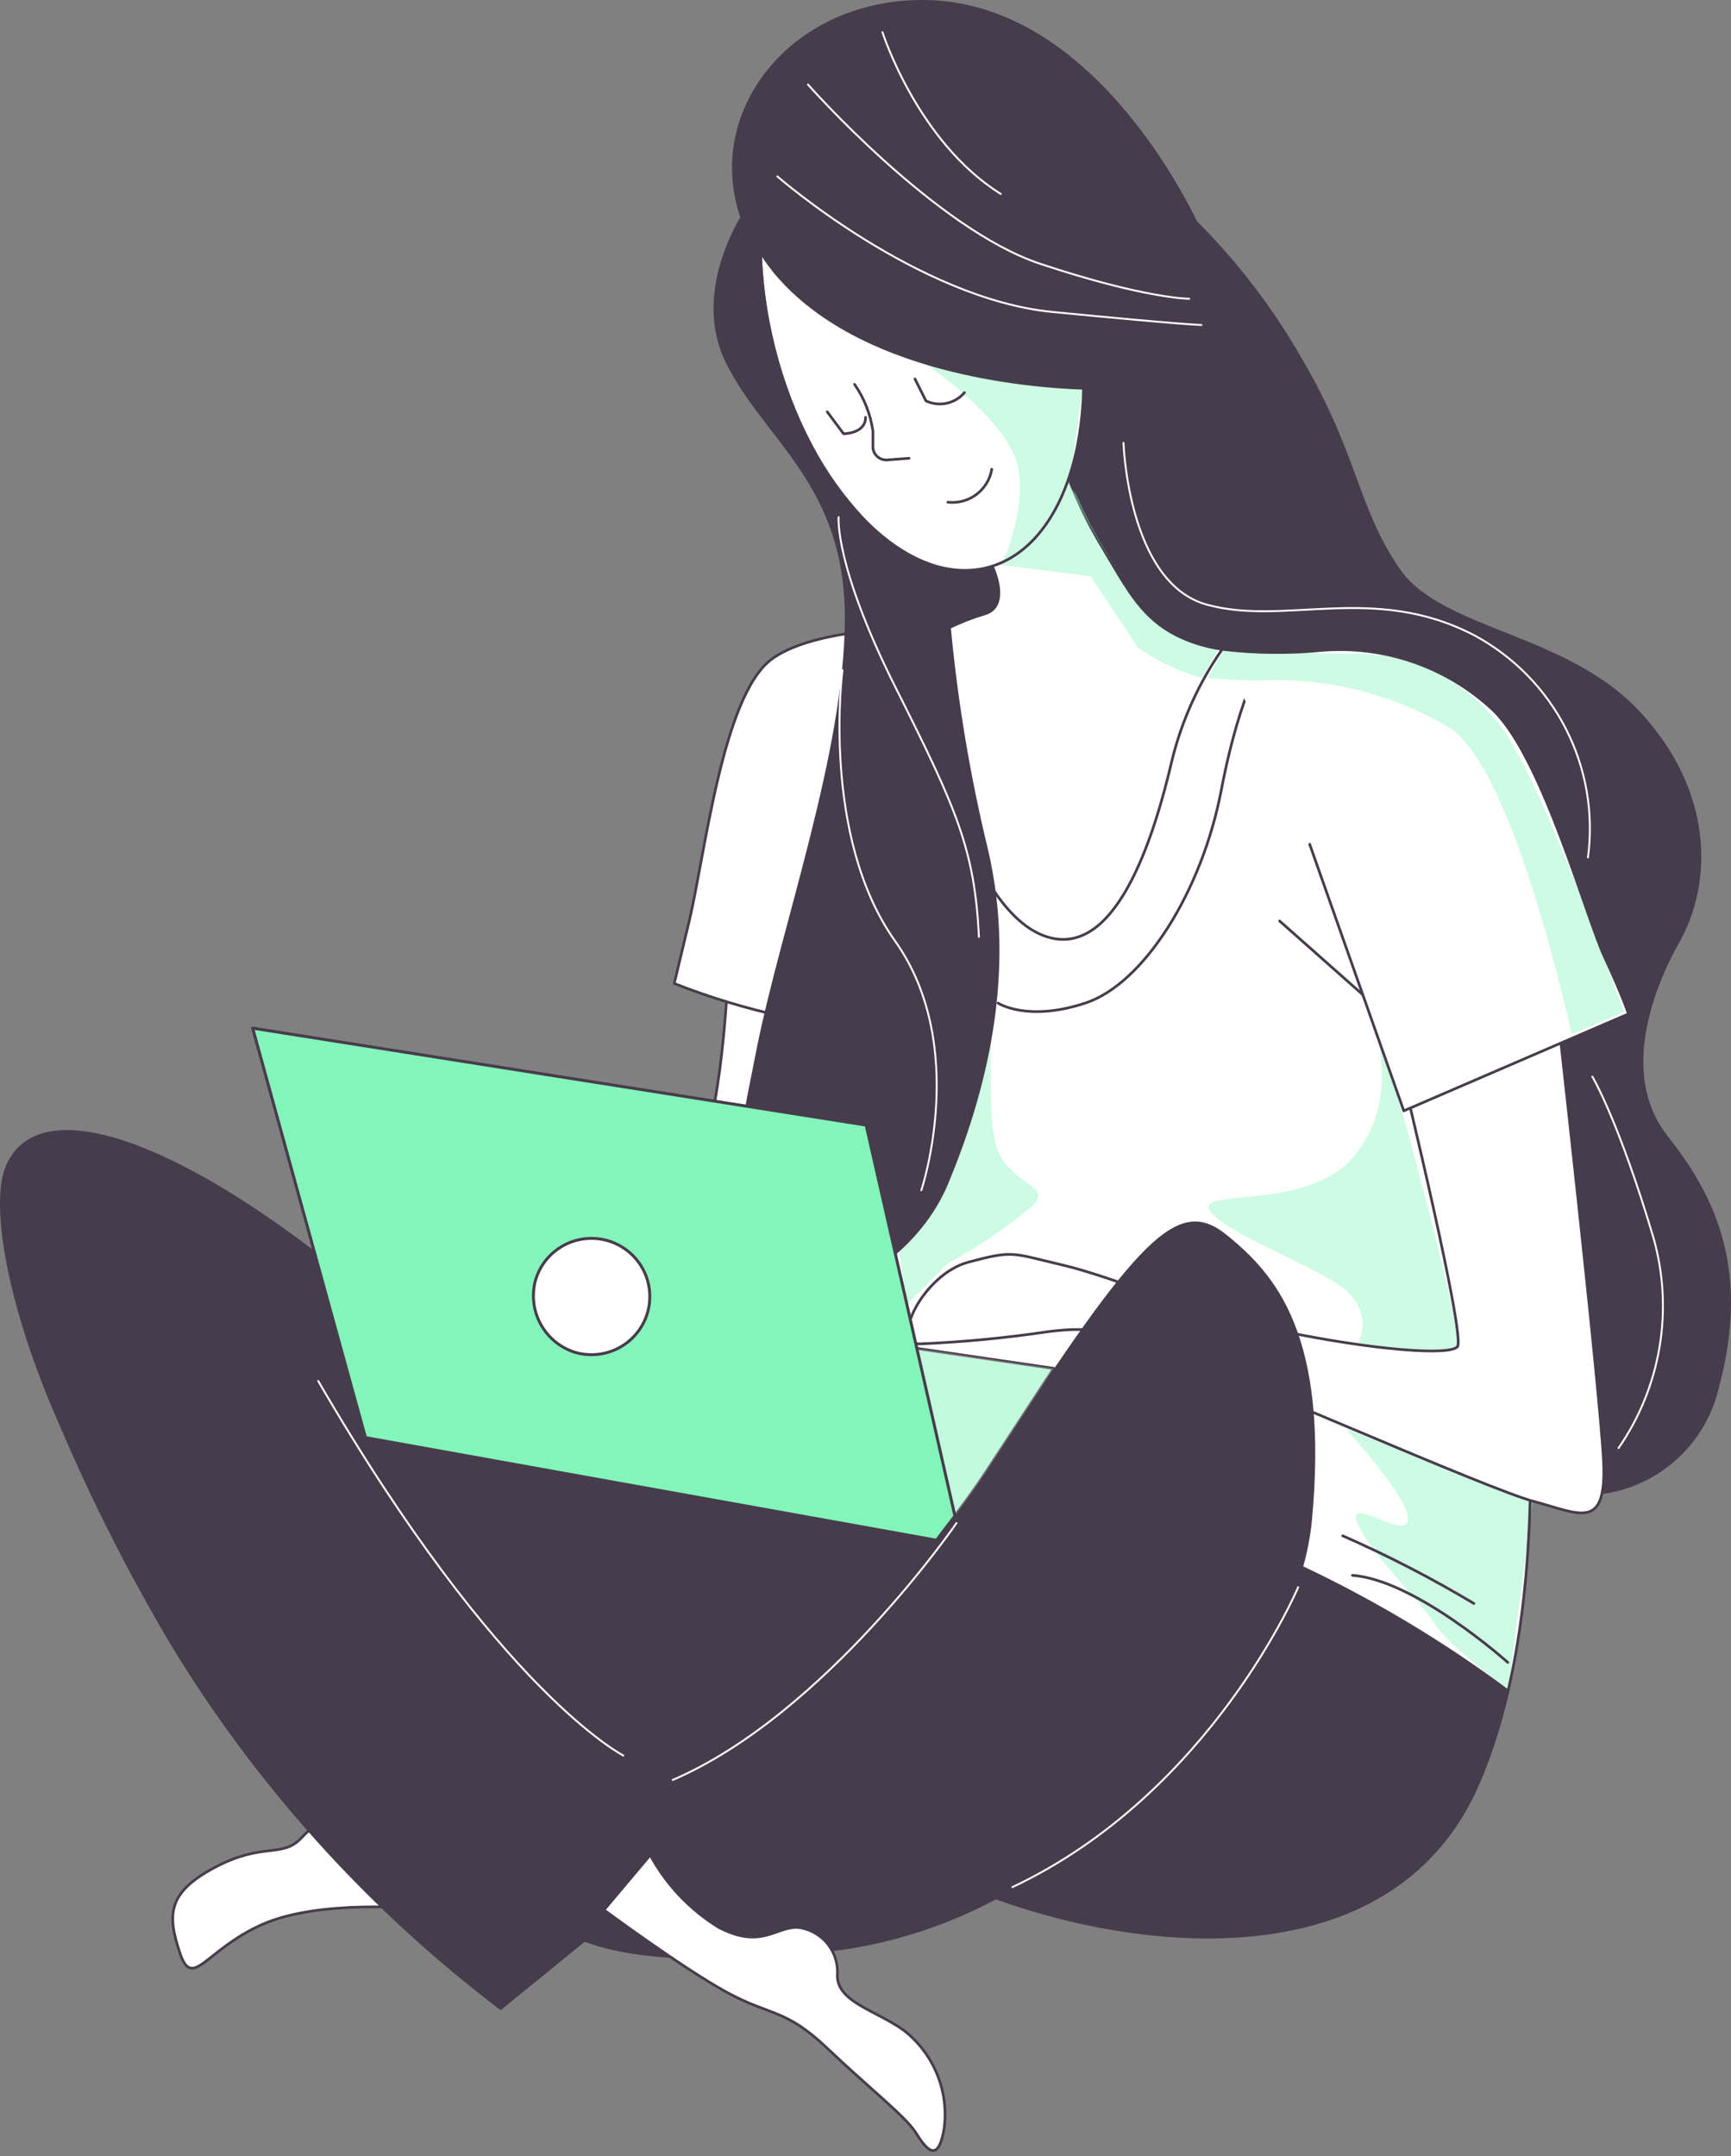 <svg width="314" height="391" viewBox="0 0 314 391" fill="none" xmlns="http://www.w3.org/2000/svg">
<rect x="0" y="0" width="314" height="391" fill="#808080" stroke="none"/>
<path d="M132.225 172.858C132.225 172.858 131.659 195.385 127.832 207.461C125.051 215.725 121.716 223.794 117.85 231.613C117.85 231.613 132.158 239.31 138.78 239.874C145.402 240.438 154.187 210.745 154.187 190.442C154.187 170.138 146.533 164.067 132.225 172.858Z" fill="white" stroke="#473C4B" stroke-width="0.485" stroke-linecap="round" stroke-linejoin="round"/>
<path d="M172.122 113.829C172.122 113.829 148.829 112.967 139.944 119.569C131.06 126.171 127.832 155.266 125.07 166.812L122.308 178.357C128.789 180.905 135.466 182.924 142.274 184.395C144.869 184.587 147.448 184.953 149.993 185.49C149.993 185.49 157.015 145.546 165.267 133.868C169.44 127.859 174.044 122.16 179.043 116.815C179.043 116.815 182.77 112.37 172.122 113.829Z" fill="white" stroke="#473C4B" stroke-width="0.485" stroke-linecap="round" stroke-linejoin="round"/>
<path d="M191.155 78.371C193.079 85.722 196.048 92.76 199.973 99.272C206.628 110.253 209.356 117.917 229.721 118.481C250.085 119.045 260.567 135.6 269.285 184.933C278.003 234.266 283.061 288.741 268.187 323.344C253.313 357.947 209.389 354.563 180.706 344.212C152.023 333.861 145.434 301.381 144.902 266.248C144.369 231.114 144.336 175.61 149.86 147.577C155.383 119.543 171.322 113.538 178.51 111.348C185.697 109.159 176.28 95.954 176.28 95.954L191.155 78.371Z" fill="white"/>
<g style="mix-blend-mode:multiply" opacity="0.4">
<path d="M249.321 186.156C249.321 186.156 254.179 199.427 245.56 209.745C236.942 220.062 215.613 215.119 219.739 219.93C223.865 224.74 242.333 230.679 245.56 235.489C246.506 236.702 247.063 238.17 247.158 239.704C247.253 241.237 246.882 242.763 246.093 244.082C246.093 244.082 263.063 247.101 264.261 244.248C265.459 241.395 254.279 201.417 254.279 201.417L249.321 186.156Z" fill="#83F4BA"/>
</g>
<g style="mix-blend-mode:multiply" opacity="0.4">
<path d="M244.13 259.113C244.13 259.113 255.943 271.986 255.41 275.701C254.878 279.417 244.13 270.891 246.259 276.232C248.389 281.574 257.573 290.199 260.268 294.479C262.964 298.759 273.579 306.356 273.579 306.356L277.372 277.327L278.104 272.251L244.13 259.113Z" fill="#83F4BA"/>
</g>
<path d="M191.155 78.371C193.079 85.722 196.048 92.76 199.973 99.272C206.628 110.253 209.356 117.917 229.721 118.481C250.085 119.045 260.567 135.6 269.285 184.933C278.003 234.266 283.061 288.741 268.187 323.344C253.313 357.947 209.389 354.563 180.706 344.212C152.023 333.861 145.434 301.381 144.902 266.248C144.369 231.114 144.336 175.61 149.86 147.577C155.383 119.543 171.322 113.538 178.51 111.348C185.697 109.159 176.28 95.954 176.28 95.954L191.155 78.371Z" stroke="#473C4B" stroke-width="0.485" stroke-linecap="round" stroke-linejoin="round"/>
<path d="M172.122 113.836C174.181 112.837 176.317 112.005 178.511 111.348C185.665 109.159 176.281 95.954 176.281 95.954L191.155 78.371C193.079 85.722 196.049 92.76 199.973 99.272C205.597 108.595 208.459 115.528 221.702 117.751C217.502 123.786 214.435 130.53 212.651 137.657C209.324 151.956 202.203 175.013 188.959 169.539C176.381 164.331 166.831 134.24 172.122 113.836Z" fill="white"/>
<g style="mix-blend-mode:multiply" opacity="0.4">
<path d="M206.461 117.478C209.951 119.948 213.847 121.79 217.975 122.918L221.302 117.245C221.302 117.245 207.559 118.937 193.817 87.387C190.828 93.229 186.605 98.356 181.438 102.416L197.843 104.506" fill="#83F4BA"/>
</g>
<path d="M172.122 113.836C174.181 112.837 176.317 112.005 178.511 111.348C185.665 109.159 176.281 95.954 176.281 95.954L191.155 78.371C193.079 85.722 196.049 92.76 199.973 99.272C205.597 108.595 208.459 115.528 221.702 117.751C217.502 123.786 214.435 130.53 212.651 137.657C209.324 151.956 202.203 175.013 188.959 169.539C176.381 164.331 166.831 134.24 172.122 113.836Z" stroke="#473C4B" stroke-width="0.485" stroke-linecap="round" stroke-linejoin="round"/>
<path d="M247.957 181.053L232.117 167.02" stroke="#473C4B" stroke-width="0.485" stroke-linecap="round" stroke-linejoin="round"/>
<path d="M229.721 118.477C229.721 118.477 225.062 124.846 221.535 143.292C218.008 161.738 207.459 178.426 196.878 181.909C186.296 185.393 181.039 181.909 181.039 181.909" stroke="#473C4B" stroke-width="0.485" stroke-linecap="round" stroke-linejoin="round"/>
<path d="M282.064 179.453C282.064 179.453 290.316 252.441 290.882 265.114C291.448 277.787 286.49 274.47 278.204 272.28C269.918 270.09 222.568 249.057 211.653 245.341C200.739 241.625 198.975 240.398 190.157 241.493C182.438 242.646 174.663 243.388 166.864 243.715C161.341 243.715 167.43 231.075 175.682 228.886C183.935 226.696 183.402 227.227 192.753 229.416C202.103 231.606 217.011 238.208 232.983 241.493C248.955 244.777 262.731 245.905 264.361 244.246C265.992 242.587 254.379 194.814 254.379 194.814L282.064 179.453Z" fill="white" stroke="#473C4B" stroke-width="0.485" stroke-linecap="round" stroke-linejoin="round"/>
<path d="M221.702 117.746C227.844 118.477 234.049 118.533 240.203 117.912C245.833 117.513 251.484 118.289 256.795 120.191C262.107 122.093 266.962 125.08 271.05 128.96C279.868 137.718 287.687 166.283 291.015 173.449C294.342 180.615 295.407 183.866 295.407 183.866L254.645 201.45L237.575 153.112" fill="white"/>
<g style="mix-blend-mode:multiply" opacity="0.4">
<path d="M222.135 117.383C230.147 118.243 238.202 118.63 246.26 118.544C251.127 118.615 255.918 119.758 260.29 121.891C264.663 124.025 268.507 127.096 271.549 130.885C279.103 139.478 294.576 183.536 294.576 183.536L285.092 187.584C285.092 187.584 274.777 139.478 262.964 131.98C252.579 125.808 240.601 122.82 228.524 123.388C225.196 123.388 221.47 123.155 219.107 122.923L222.135 117.383Z" fill="#83F4BA"/>
</g>
<path d="M221.702 117.746C227.844 118.477 234.049 118.533 240.203 117.912C245.833 117.513 251.484 118.289 256.795 120.191C262.107 122.093 266.962 125.08 271.05 128.96C279.868 137.718 287.687 166.283 291.015 173.449C294.342 180.615 295.407 183.866 295.407 183.866L254.645 201.45L237.575 153.112" stroke="#473C4B" stroke-width="0.485" stroke-linecap="round" stroke-linejoin="round"/>
<path d="M273.511 301.483C273.511 301.483 256.874 286.554 245.327 285.691" stroke="#473C4B" stroke-width="0.485" stroke-linecap="round" stroke-linejoin="round"/>
<path d="M243.564 278.516C251.743 282.109 259.689 286.209 267.355 290.791" stroke="#473C4B" stroke-width="0.485" stroke-linecap="round" stroke-linejoin="round"/>
<path d="M140.402 63.07C133.901 37.324 140.651 13.435 155.479 9.714C170.306 5.992 187.596 23.847 194.097 49.593C200.598 75.339 193.848 99.228 179.02 102.949C164.193 106.671 146.903 88.816 140.402 63.07Z" fill="white"/>
<g style="mix-blend-mode:multiply" opacity="0.4">
<path d="M181.838 101.953C183.701 98.237 186.163 89.313 184.4 83.673C181.704 75.113 167.196 65.492 167.196 65.492C167.196 65.492 173.851 67.085 180.507 68.113C187.162 69.142 196.379 70.635 196.379 70.635L194.083 86.692C190.988 93.924 187.228 99.829 181.838 101.953Z" fill="#83F4BA"/>
</g>
<path d="M140.402 63.07C133.901 37.324 140.651 13.435 155.479 9.714C170.306 5.992 187.596 23.847 194.097 49.593C200.598 75.339 193.848 99.228 179.02 102.949C164.193 106.671 146.903 88.816 140.402 63.07Z" stroke="#473C4B" stroke-width="0.485" stroke-linecap="round" stroke-linejoin="round"/>
<g style="mix-blend-mode:multiply" opacity="0.4">
<path d="M193.884 88.129C196.413 93.105 204.266 108.632 212.385 113.741C214.677 115.213 217.179 116.332 219.806 117.059" fill="#83F4BA"/>
</g>
<g style="mix-blend-mode:multiply" opacity="0.4">
<path d="M180.641 169.535C180.641 169.535 178.478 200.09 180.641 207.621C182.803 215.152 191.389 214.588 187.096 218.868C182.42 222.75 177.371 226.161 172.022 229.053L164.502 236.584L162.805 225.172C162.805 225.172 168.196 226.797 173.586 208.019C177.027 195.414 179.387 182.539 180.641 169.535Z" fill="#83F4BA"/>
</g>
<path d="M155.018 69.707C156.767 72.234 157.906 75.129 158.346 78.167C158.346 79.162 158.346 80.058 158.346 80.788C158.316 81.137 158.362 81.488 158.482 81.817C158.601 82.146 158.791 82.446 159.037 82.695C159.284 82.944 159.582 83.137 159.911 83.26C160.239 83.383 160.591 83.434 160.941 83.409L164.901 83.11" stroke="#473C4B" stroke-width="0.485" stroke-linecap="round" stroke-linejoin="round"/>
<path d="M171.955 91.077C173.794 91.281 175.643 90.776 177.121 89.666C178.6 88.556 179.596 86.924 179.908 85.106" stroke="#473C4B" stroke-width="0.485" stroke-linecap="round" stroke-linejoin="round"/>
<path d="M165.966 68.715L167.962 72.696C169.129 73.251 170.447 73.406 171.711 73.135C172.975 72.865 174.114 72.186 174.95 71.203" stroke="#473C4B" stroke-width="0.485" stroke-linecap="round" stroke-linejoin="round"/>
<path d="M150.06 74.684L153.021 78.665C153.021 78.665 157.014 78.665 157.014 75.679" stroke="#473C4B" stroke-width="0.485" stroke-linecap="round" stroke-linejoin="round"/>
<path d="M134.287 39.387C127.632 19.846 143.837 -0.425 168.029 0.007C192.22 0.438 209.157 24.026 217.176 40.183C224.675 47.676 231.123 56.147 236.343 65.364C246.326 82.383 246.326 92.27 253.979 103.251C261.632 114.232 284.26 114.796 297.503 129.095C310.747 143.394 310.814 159.849 304.658 170.831C298.502 181.812 294.675 196.078 302.461 205.964C310.248 215.851 317.868 229.188 311.812 251.582C310.673 256.582 308.03 261.117 304.236 264.579C300.442 268.041 295.678 270.266 290.582 270.956C290.914 269.085 291.015 267.179 290.882 265.283C290.449 255.33 285.391 209.514 283.162 189.244L295.274 184.002C295.274 184.002 294.176 180.684 290.882 173.584C287.587 166.485 279.867 137.854 270.916 129.095C266.826 125.221 261.97 122.241 256.658 120.345C251.347 118.448 245.697 117.677 240.07 118.081C233.915 118.702 227.711 118.646 221.569 117.915C217.859 117.465 214.314 116.121 211.242 114C208.169 111.878 205.661 109.043 203.933 105.739L203.068 104.313V104.147C202.136 102.621 201.204 100.995 200.173 99.303C197.784 95.289 195.736 91.083 194.05 86.729C195.73 81.538 196.627 76.126 196.712 70.672C185.864 70.307 155.85 67.653 140.676 49.87C139.778 48.776 138.946 47.681 138.214 46.553C138.43 52.15 139.233 57.71 140.61 63.141C143.409 75.616 149.724 87.034 158.811 96.052L160.408 97.412L161.407 98.208C161.906 98.573 162.372 98.938 162.871 99.237C163.221 99.493 163.588 99.725 163.969 99.933C164.42 100.234 164.886 100.511 165.367 100.763L166.531 101.36L167.929 101.957L169.093 102.388L170.491 102.82L171.656 103.118C174.142 103.683 176.723 103.683 179.209 103.118L180.174 102.786C181.233 104.768 181.574 107.053 181.139 109.256C180.968 109.811 180.653 110.311 180.227 110.707C179.801 111.103 179.278 111.381 178.71 111.512C176.574 112.152 174.493 112.962 172.487 113.934C173.755 127.345 175.979 140.649 179.143 153.745C184.666 176.803 178.61 198.765 171.988 214.69C165.367 230.614 145.002 240.501 137.848 231.278C130.694 222.055 132.89 212.069 137.282 190.073C141.674 168.077 153.254 136.261 153.254 112.076C153.254 87.89 138.946 80.227 131.758 65.961C126.601 55.643 131.193 44.761 134.287 39.387Z" fill="#473C4B"/>
<path d="M141.009 31.992C141.009 31.992 166.431 54.187 190.922 56.576C215.412 58.964 217.941 58.931 217.941 58.931" stroke="white" stroke-width="0.346" stroke-linecap="round" stroke-linejoin="round"/>
<path d="M146.566 15.332C146.566 15.332 169.626 41.508 188.693 47.845C207.76 54.181 215.712 54.181 215.712 54.181" stroke="white" stroke-width="0.346" stroke-linecap="round" stroke-linejoin="round"/>
<path d="M160.076 5.844C160.076 5.844 166.432 25.749 181.539 35.172" stroke="white" stroke-width="0.346" stroke-linecap="round" stroke-linejoin="round"/>
<path d="M203.8 80.324C203.8 80.324 204.598 105.704 218.907 109.652C233.215 113.6 249.088 105.704 267.389 115.192C274.532 119.024 280.335 124.933 284.027 132.134C287.718 139.334 289.123 147.485 288.053 155.501" stroke="white" stroke-width="0.346" stroke-linecap="round" stroke-linejoin="round"/>
<path d="M293.61 262.598C297.401 257.113 299.936 250.864 301.034 244.293C302.132 237.723 301.768 230.992 299.966 224.578C293.61 203.179 288.852 195.25 288.852 195.25" stroke="white" stroke-width="0.346" stroke-linecap="round" stroke-linejoin="round"/>
<path d="M152.821 121.531C152.821 121.531 148.862 151.655 162.372 170.665C175.881 189.675 167.13 215.851 167.13 215.851" stroke="white" stroke-width="0.346" stroke-linecap="round" stroke-linejoin="round"/>
<path d="M152.123 93.793C152.123 93.793 151.324 102.518 162.472 124.713C173.619 146.908 176.78 154.041 177.579 169.899" stroke="white" stroke-width="0.346" stroke-linecap="round" stroke-linejoin="round"/>
<path d="M75.822 346.131C75.822 346.131 57.953 344.405 47.605 348.984C37.256 353.562 34.927 361.027 32.631 354.159C30.335 347.292 30.335 343.244 38.953 338.666C47.571 334.088 51.065 336.941 54.493 333.49C56.175 331.69 58.115 330.148 60.249 328.912C60.249 328.912 69.466 327.751 70.066 332.927C70.664 338.102 79.249 339.794 79.249 339.794L75.822 346.131Z" fill="white" stroke="#473C4B" stroke-width="0.485" stroke-miterlimit="10"/>
<path d="M1.119 211.307C7.175 197.572 32.431 206.994 61.713 230.516C99.614 260.972 129.063 268.071 144.902 269.299V268.801C153.154 264.953 164.867 264.787 178.81 267.043C179.242 266.412 179.675 265.782 180.074 265.119C206.694 223.947 213.682 216.814 222.5 223.947C231.318 231.08 241.234 242.061 237.94 276.133C237.646 278.813 237.134 281.465 236.409 284.062C249.514 290.271 261.975 297.749 273.611 306.39C272.331 312.191 270.527 317.866 268.221 323.343C253.413 357.846 209.556 354.694 180.906 344.31C172.242 348.982 162.829 352.114 153.088 353.566C130.394 356.386 115.054 355.557 106.069 352.14L90.829 364.548C66.84 346.4 46.516 323.886 30.933 298.195C23.337 285.384 16.6 272.084 10.768 258.384C1.285 236.985 -1.943 218.208 1.119 211.307Z" fill="#473C4B"/>
<path d="M180.141 264.989C176.968 269.936 173.502 274.688 169.759 279.222L66.306 260.709L98.882 234.699L191.155 248.169C187.994 253.012 184.301 258.652 180.141 264.989Z" fill="#83F4BA" stroke="#473C4B" stroke-width="0.485" stroke-linecap="round" stroke-linejoin="round"/>
<path opacity="0.5" d="M180.141 264.989C176.968 269.936 173.502 274.688 169.759 279.222L66.306 260.709L98.882 234.699L191.155 248.169C187.994 253.012 184.301 258.652 180.141 264.989Z" fill="white" stroke="#473C4B" stroke-width="0.528" stroke-linecap="round" stroke-linejoin="round"/>
<path d="M157.114 204.044L173.219 274.942C172.088 276.435 170.923 277.894 169.892 279.321L66.305 260.709L45.841 186.461L157.114 204.044Z" fill="#83F4BA" stroke="#473C4B" stroke-width="0.485" stroke-linecap="round" stroke-linejoin="round"/>
<path d="M104.406 245.278C106.409 245.844 108.535 245.809 110.518 245.176C112.501 244.544 114.253 243.342 115.554 241.721C116.855 240.101 117.648 238.133 117.833 236.066C118.018 233.998 117.587 231.922 116.594 230.097C115.601 228.273 114.09 226.781 112.251 225.808C110.412 224.835 108.326 224.425 106.254 224.629C104.182 224.833 102.216 225.642 100.603 226.954C98.99 228.267 97.801 230.024 97.185 232.007C96.398 234.722 96.714 237.636 98.065 240.119C99.416 242.603 101.694 244.456 104.406 245.278Z" fill="white"/>
<path d="M157.114 204.044L173.219 274.942C172.088 276.435 170.923 277.894 169.892 279.321L66.305 260.709L45.841 186.461L157.114 204.044Z" fill="#83F4BA" stroke="#473C4B" stroke-width="0.528" stroke-linecap="round" stroke-linejoin="round"/>
<path d="M104.406 245.278C106.409 245.844 108.535 245.809 110.518 245.176C112.501 244.544 114.253 243.342 115.554 241.721C116.855 240.101 117.648 238.133 117.833 236.066C118.018 233.998 117.587 231.922 116.594 230.097C115.601 228.273 114.09 226.781 112.251 225.808C110.412 224.835 108.326 224.425 106.254 224.629C104.182 224.833 102.216 225.642 100.603 226.954C98.99 228.267 97.801 230.024 97.185 232.007C96.398 234.722 96.714 237.636 98.065 240.119C99.416 242.603 101.694 244.456 104.406 245.278Z" fill="white" stroke="#473C4B" stroke-width="0.528" stroke-linecap="round" stroke-linejoin="round"/>
<path d="M109.564 346.367C109.564 346.367 123.806 356.917 131.825 361.296C139.844 365.675 142.407 364.183 150.093 371.481C157.78 378.78 164.302 383.856 166.132 386.775C167.962 389.695 170.158 392.581 171.256 386.046C171.705 382.692 171.266 379.28 169.981 376.149C168.697 373.017 166.613 370.276 163.936 368.197C158.845 364.547 151.89 363.088 151.89 358.244C152.058 356.129 151.389 354.033 150.028 352.402C148.666 350.772 146.719 349.737 144.603 349.519C140.576 349.519 137.948 353.5 130.361 349.519C125.146 346.307 120.867 341.789 117.949 336.414L109.564 346.367Z" fill="white" stroke="#473C4B" stroke-width="0.485" stroke-miterlimit="10"/>
<path d="M235.544 287.711C235.544 287.711 219.805 325.233 183.534 342.286" stroke="white" stroke-width="0.346" stroke-miterlimit="10"/>
<path d="M113.19 318.435C113.19 318.435 90.662 307.188 57.653 250.324" stroke="white" stroke-width="0.346" stroke-miterlimit="10"/>
<path d="M173.585 276.102C173.585 276.102 149.727 310.97 121.909 322.847" stroke="white" stroke-width="0.346" stroke-miterlimit="10"/>
</svg>
